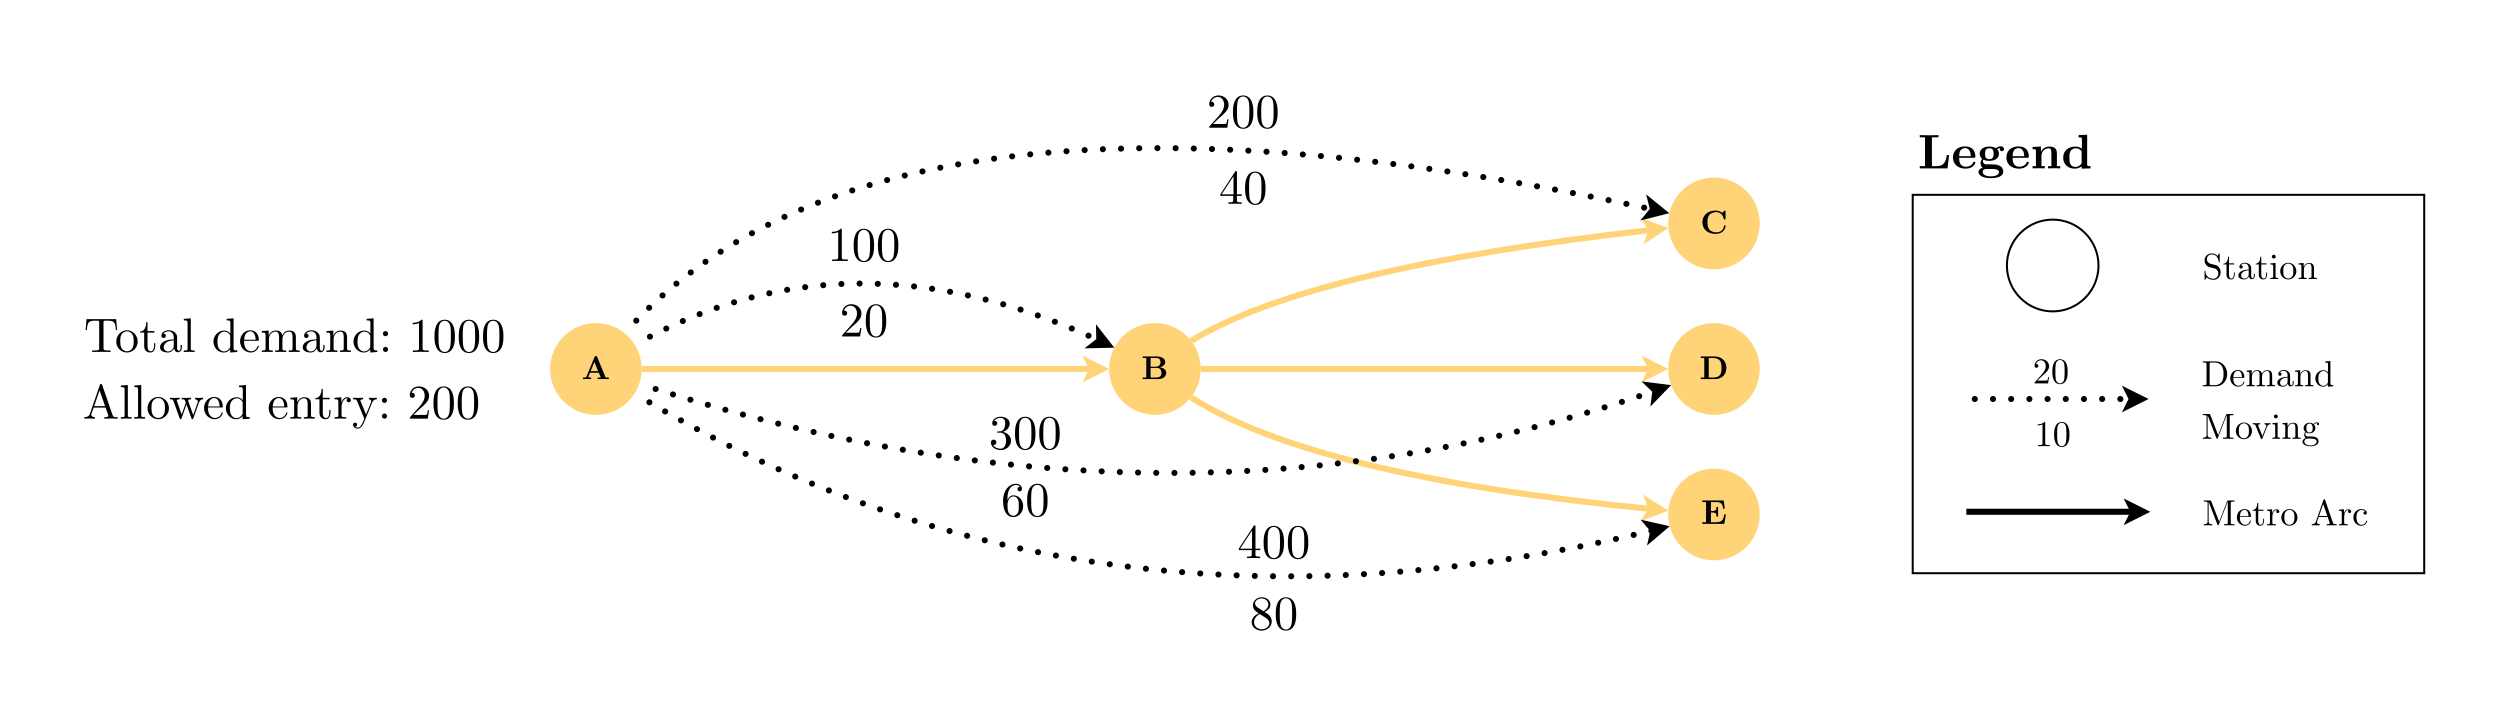 <?xml version="1.0" encoding="UTF-8"?>
<svg xmlns="http://www.w3.org/2000/svg" xmlns:xlink="http://www.w3.org/1999/xlink" width="1236.947" height="358.489" viewBox="0 0 1236.947 358.489">
<defs>
<g>
<g id="glyph-0-0">
<path d="M 0.641 0 L 8.203 0 C 10.906 0 12.281 -1.438 12.281 -3.031 C 12.281 -4.594 10.875 -5.688 8.938 -5.844 C 10.703 -6.156 11.766 -7.125 11.766 -8.391 C 11.766 -9.891 10.344 -11.188 7.719 -11.188 L 0.641 -11.188 L 0.641 -10.422 L 2.391 -10.422 L 2.391 -0.766 L 0.641 -0.766 Z M 4.531 -0.766 L 4.531 -5.531 L 7.703 -5.531 C 8.031 -5.531 8.797 -5.531 9.344 -4.828 C 9.891 -4.141 9.891 -3.234 9.891 -3.047 C 9.891 -2.859 9.891 -0.766 7.531 -0.766 Z M 4.531 -6.125 L 4.531 -10.422 L 7.5 -10.422 C 9.156 -10.422 9.438 -9.141 9.438 -8.391 C 9.438 -7.125 8.656 -6.125 7.078 -6.125 Z M 4.531 -6.125 "/>
</g>
<g id="glyph-0-1">
<path d="M 0.672 0 C 1.281 -0.016 2.078 -0.047 2.578 -0.047 C 3.219 -0.047 4.125 -0.047 4.734 0 L 4.734 -0.766 C 4.703 -0.766 3.281 -0.766 3.281 -0.984 C 3.281 -1 3.328 -1.156 3.344 -1.172 L 4.156 -3.141 L 8.531 -3.141 L 9.516 -0.766 L 7.953 -0.766 L 7.953 0 C 8.578 -0.047 10.125 -0.047 10.828 -0.047 C 11.484 -0.047 12.922 -0.047 13.484 0 L 13.484 -0.766 L 11.906 -0.766 L 7.734 -10.969 C 7.547 -11.391 7.359 -11.391 7.078 -11.391 C 6.625 -11.391 6.562 -11.25 6.438 -10.969 L 2.391 -1.141 C 2.297 -0.891 2.25 -0.766 1.016 -0.766 L 0.672 -0.766 Z M 4.484 -3.922 L 6.344 -8.453 L 8.203 -3.922 Z M 4.484 -3.922 "/>
</g>
<g id="glyph-0-2">
<path d="M 1.047 -5.594 C 1.047 -2.25 3.547 0.172 7.609 0.172 C 10.656 0.172 12.5 -1.828 12.5 -3.703 C 12.5 -4.031 12.375 -4.047 12.109 -4.047 C 11.891 -4.047 11.75 -4.047 11.734 -3.766 C 11.609 -1.578 9.641 -0.594 8 -0.594 C 6.719 -0.594 5.344 -0.984 4.5 -1.969 C 3.734 -2.906 3.547 -4.125 3.547 -5.594 C 3.547 -6.516 3.594 -8.266 4.609 -9.344 C 5.672 -10.422 7.094 -10.609 7.938 -10.609 C 9.703 -10.609 11.25 -9.359 11.609 -7.297 C 11.656 -6.984 11.688 -6.953 12.062 -6.953 C 12.484 -6.953 12.5 -6.984 12.5 -7.406 L 12.5 -10.906 C 12.5 -11.219 12.5 -11.375 12.203 -11.375 C 12.062 -11.375 12.016 -11.344 11.891 -11.219 L 10.812 -10.266 C 9.797 -11.078 8.703 -11.375 7.609 -11.375 C 3.547 -11.375 1.047 -8.938 1.047 -5.594 Z M 1.047 -5.594 "/>
</g>
<g id="glyph-0-3">
<path d="M 0.641 0 L 7.672 0 C 10.875 0 13.328 -2 13.328 -5.5 C 13.328 -9.094 10.875 -11.188 7.656 -11.188 L 0.641 -11.188 L 0.641 -10.422 L 2.391 -10.422 L 2.391 -0.766 L 0.641 -0.766 Z M 4.609 -0.766 L 4.609 -10.422 L 7 -10.422 C 8.078 -10.422 9.422 -10.109 10.234 -8.969 C 10.797 -8.141 10.922 -7.031 10.922 -5.516 C 10.922 -3.734 10.734 -2.875 10.219 -2.141 C 9.422 -1.031 8 -0.766 7 -0.766 Z M 4.609 -0.766 "/>
</g>
<g id="glyph-1-0">
<path d="M 0.672 0 L 11.547 0 L 12.328 -4.672 L 11.531 -4.672 C 11.156 -2.312 10.672 -0.797 7.516 -0.797 L 4.922 -0.797 L 4.922 -5.609 L 5.859 -5.609 C 7.5 -5.609 7.672 -4.875 7.672 -3.609 L 8.469 -3.609 L 8.469 -8.406 L 7.672 -8.406 C 7.672 -7.141 7.516 -6.406 5.859 -6.406 L 4.922 -6.406 L 4.922 -10.797 L 7.516 -10.797 C 10.266 -10.797 10.703 -9.547 10.984 -7.484 L 11.781 -7.484 L 11.25 -11.594 L 0.672 -11.594 L 0.672 -10.797 L 2.5 -10.797 L 2.5 -0.797 L 0.672 -0.797 Z M 0.672 0 "/>
</g>
<g id="glyph-2-0">
<path d="M 2.141 -13.703 C 2.609 -13.703 4.031 -13.703 5.281 -14.328 L 5.281 -1.891 C 5.281 -1.031 5.203 -0.75 3.047 -0.75 L 2.281 -0.75 L 2.281 0 C 3.125 -0.078 5.203 -0.078 6.172 -0.078 C 7.125 -0.078 9.219 -0.078 10.062 0 L 10.062 -0.75 L 9.281 -0.75 C 7.125 -0.75 7.062 -1.016 7.062 -1.891 L 7.062 -15.359 C 7.062 -15.938 7.062 -15.984 6.5 -15.984 C 5.016 -14.453 2.906 -14.453 2.141 -14.453 Z M 2.141 -13.703 "/>
</g>
<g id="glyph-2-1">
<path d="M 0.938 -7.688 C 0.938 -5.875 1.031 -3.719 2.016 -1.891 C 3.047 0.047 4.797 0.531 5.969 0.531 C 7.266 0.531 9.094 0.031 10.156 -2.25 C 10.922 -3.906 11.047 -5.781 11.047 -7.688 C 11.047 -9.594 10.922 -11.516 10.078 -13.297 C 8.969 -15.594 7.016 -15.984 6 -15.984 C 4.562 -15.984 2.812 -15.359 1.828 -13.125 C 1.062 -11.469 0.938 -9.594 0.938 -7.688 Z M 2.922 -7.969 C 2.922 -9.5 2.922 -11.094 3.125 -12.391 C 3.578 -15.234 5.375 -15.453 5.969 -15.453 C 6.766 -15.453 8.359 -15.031 8.812 -12.641 C 9.047 -11.297 9.047 -9.484 9.047 -7.969 C 9.047 -6.172 9.047 -4.531 8.781 -3 C 8.422 -0.719 7.062 0 5.969 0 C 5.047 0 3.625 -0.594 3.188 -2.906 C 2.922 -4.344 2.922 -6.547 2.922 -7.969 Z M 2.922 -7.969 "/>
</g>
<g id="glyph-2-2">
<path d="M 1.203 0 L 10.109 0 L 10.781 -4.172 L 10.172 -4.172 C 10.062 -3.453 9.891 -2.406 9.641 -2.047 C 9.484 -1.844 7.891 -1.844 7.375 -1.844 L 3.047 -1.844 L 5.594 -4.312 C 9.344 -7.625 10.781 -8.922 10.781 -11.328 C 10.781 -14.062 8.609 -15.984 5.688 -15.984 C 2.969 -15.984 1.203 -13.781 1.203 -11.641 C 1.203 -10.297 2.406 -10.297 2.469 -10.297 C 2.875 -10.297 3.719 -10.578 3.719 -11.562 C 3.719 -12.188 3.281 -12.812 2.453 -12.812 C 2.25 -12.812 2.203 -12.812 2.141 -12.797 C 2.688 -14.359 3.984 -15.234 5.375 -15.234 C 7.562 -15.234 8.594 -13.297 8.594 -11.328 C 8.594 -9.406 7.391 -7.516 6.078 -6.031 L 1.469 -0.891 C 1.203 -0.625 1.203 -0.578 1.203 0 Z M 1.203 0 "/>
</g>
<g id="glyph-2-3">
<path d="M 1.016 -3.234 C 1.016 -1.062 3.234 0.531 5.859 0.531 C 8.781 0.531 10.969 -1.656 10.969 -4.109 C 10.969 -6.078 9.453 -7.938 6.953 -8.453 C 8.922 -9.094 10.312 -10.781 10.312 -12.672 C 10.312 -14.641 8.203 -15.984 5.906 -15.984 C 3.484 -15.984 1.656 -14.547 1.656 -12.719 C 1.656 -11.922 2.188 -11.469 2.875 -11.469 C 3.625 -11.469 4.109 -12 4.109 -12.703 C 4.109 -13.891 2.969 -13.891 2.609 -13.891 C 3.359 -15.078 4.938 -15.391 5.812 -15.391 C 6.797 -15.391 8.109 -14.859 8.109 -12.703 C 8.109 -12.406 8.062 -11.016 7.438 -9.953 C 6.719 -8.812 5.906 -8.734 5.297 -8.719 C 5.109 -8.688 4.531 -8.641 4.375 -8.641 C 4.172 -8.609 4.016 -8.594 4.016 -8.359 C 4.016 -8.094 4.172 -8.094 4.578 -8.094 L 5.641 -8.094 C 7.609 -8.094 8.5 -6.453 8.5 -4.109 C 8.5 -0.844 6.844 -0.141 5.781 -0.141 C 4.75 -0.141 2.953 -0.547 2.109 -1.969 C 2.953 -1.844 3.703 -2.375 3.703 -3.281 C 3.703 -4.156 3.047 -4.625 2.359 -4.625 C 1.781 -4.625 1.016 -4.297 1.016 -3.234 Z M 1.016 -3.234 "/>
</g>
<g id="glyph-2-4">
<path d="M 0.672 -3.953 L 7.062 -3.953 L 7.062 -1.875 C 7.062 -1.016 7.016 -0.75 5.234 -0.75 L 4.734 -0.75 L 4.734 0 C 5.719 -0.078 6.953 -0.078 7.969 -0.078 C 8.969 -0.078 10.25 -0.078 11.234 0 L 11.234 -0.75 L 10.734 -0.75 C 8.953 -0.75 8.906 -1.016 8.906 -1.875 L 8.906 -3.953 L 11.297 -3.953 L 11.297 -4.703 L 8.906 -4.703 L 8.906 -15.625 C 8.906 -16.109 8.906 -16.25 8.516 -16.25 C 8.297 -16.25 8.234 -16.25 8.047 -15.953 L 0.672 -4.703 Z M 1.344 -4.703 L 7.203 -13.656 L 7.203 -4.703 Z M 1.344 -4.703 "/>
</g>
<g id="glyph-2-5">
<path d="M 0.859 -10.844 L 1.469 -10.844 C 1.797 -14.719 2.156 -15.5 5.781 -15.5 C 6.219 -15.5 6.844 -15.5 7.078 -15.453 C 7.578 -15.359 7.578 -15.094 7.578 -14.547 L 7.578 -1.891 C 7.578 -1.078 7.578 -0.75 5.062 -0.75 L 4.109 -0.75 L 4.109 0 C 5.094 -0.078 7.531 -0.078 8.641 -0.078 C 9.75 -0.078 12.219 -0.078 13.203 0 L 13.203 -0.75 L 12.234 -0.75 C 9.719 -0.75 9.719 -1.078 9.719 -1.891 L 9.719 -14.547 C 9.719 -15.031 9.719 -15.359 10.156 -15.453 C 10.422 -15.5 11.062 -15.5 11.516 -15.5 C 15.141 -15.5 15.5 -14.719 15.844 -10.844 L 16.438 -10.844 L 15.984 -16.25 L 1.312 -16.25 Z M 0.859 -10.844 "/>
</g>
<g id="glyph-2-6">
<path d="M 0.672 -5.141 C 0.672 -2.047 3.172 0.266 5.969 0.266 C 8.875 0.266 11.297 -2.094 11.297 -5.141 C 11.297 -8.203 8.906 -10.75 6 -10.75 C 3 -10.75 0.672 -8.141 0.672 -5.141 Z M 2.656 -5.328 C 2.656 -6.266 2.656 -7.562 3.234 -8.609 C 3.891 -9.719 5.016 -10.219 5.969 -10.219 C 7.031 -10.219 8.062 -9.703 8.688 -8.656 C 9.312 -7.625 9.312 -6.234 9.312 -5.328 C 9.312 -4.469 9.312 -3.172 8.781 -2.109 C 8.25 -1.031 7.203 -0.344 6 -0.344 C 4.969 -0.344 3.906 -0.844 3.266 -1.938 C 2.656 -3 2.656 -4.469 2.656 -5.328 Z M 2.656 -5.328 "/>
</g>
<g id="glyph-2-7">
<path d="M 0.453 -9.594 L 2.5 -9.594 L 2.5 -2.969 C 2.5 -0.031 4.734 0.266 5.594 0.266 C 7.297 0.266 7.969 -1.438 7.969 -2.969 L 7.969 -4.344 L 7.375 -4.344 L 7.375 -3.031 C 7.375 -1.25 6.641 -0.344 5.766 -0.344 C 4.156 -0.344 4.156 -2.516 4.156 -2.922 L 4.156 -9.594 L 7.578 -9.594 L 7.578 -10.344 L 4.156 -10.344 L 4.156 -14.766 L 3.547 -14.766 C 3.531 -12.797 2.812 -10.219 0.453 -10.125 Z M 0.453 -9.594 "/>
</g>
<g id="glyph-2-8">
<path d="M 1.016 -2.281 C 1.016 -0.344 3.344 0.266 4.844 0.266 C 6.438 0.266 7.531 -0.703 7.984 -1.828 C 8.094 -0.859 8.734 0.141 9.859 0.141 C 10.375 0.141 11.828 -0.188 11.828 -2.141 L 11.828 -3.484 L 11.234 -3.484 L 11.234 -2.141 C 11.234 -0.75 10.625 -0.594 10.375 -0.594 C 9.578 -0.594 9.484 -1.688 9.484 -1.797 L 9.484 -6.594 C 9.484 -7.609 9.484 -8.547 8.609 -9.438 C 7.688 -10.375 6.484 -10.75 5.328 -10.75 C 3.359 -10.75 1.703 -9.625 1.703 -8.047 C 1.703 -7.312 2.188 -6.906 2.812 -6.906 C 3.484 -6.906 3.906 -7.391 3.906 -8.016 C 3.906 -8.297 3.797 -9.094 2.688 -9.125 C 3.344 -9.953 4.516 -10.219 5.281 -10.219 C 6.453 -10.219 7.828 -9.281 7.828 -7.156 L 7.828 -6.266 C 6.594 -6.188 4.922 -6.125 3.406 -5.406 C 1.609 -4.578 1.016 -3.344 1.016 -2.281 Z M 2.859 -2.297 C 2.859 -3.625 3.859 -5.609 7.828 -5.766 L 7.828 -3.359 C 7.828 -1.078 6.094 -0.266 5.016 -0.266 C 3.844 -0.266 2.859 -1.109 2.859 -2.297 Z M 2.859 -2.297 "/>
</g>
<g id="glyph-2-9">
<path d="M 0.797 0 C 1.578 -0.031 2.859 -0.078 3.453 -0.078 C 4.062 -0.078 5.234 -0.031 6.125 0 L 6.125 -0.75 C 4.516 -0.75 4.25 -0.75 4.25 -1.828 L 4.25 -16.656 L 0.797 -16.391 L 0.797 -15.641 C 2.469 -15.641 2.656 -15.484 2.656 -14.297 L 2.656 -1.828 C 2.656 -0.75 2.406 -0.75 0.797 -0.75 Z M 0.797 0 "/>
</g>
<g id="glyph-2-10">
</g>
<g id="glyph-2-11">
<path d="M 0.812 -5.156 C 0.812 -2.109 3.172 0.266 5.906 0.266 C 7.438 0.266 8.516 -0.547 9.125 -1.312 L 9.125 0.266 L 12.641 0 L 12.641 -0.75 C 10.969 -0.75 10.781 -0.906 10.781 -2.094 L 10.781 -16.656 L 7.312 -16.391 L 7.312 -15.641 C 9 -15.641 9.188 -15.484 9.188 -14.297 L 9.188 -9.125 C 8.5 -9.984 7.469 -10.609 6.172 -10.609 C 3.344 -10.609 0.812 -8.25 0.812 -5.156 Z M 2.812 -5.141 C 2.812 -6.031 2.859 -7.469 3.547 -8.547 C 4.062 -9.281 4.969 -10.078 6.266 -10.078 C 7.109 -10.078 8.109 -9.719 8.859 -8.641 C 9.125 -8.234 9.125 -8.188 9.125 -7.75 L 9.125 -2.828 C 9.125 -2.406 9.125 -2.359 8.859 -1.938 C 8.141 -0.797 7.062 -0.266 6.031 -0.266 C 4.938 -0.266 4.078 -0.891 3.5 -1.797 C 2.875 -2.781 2.812 -4.156 2.812 -5.141 Z M 2.812 -5.141 "/>
</g>
<g id="glyph-2-12">
<path d="M 0.672 -5.281 C 0.672 -2.062 3.188 0.266 5.953 0.266 C 8.875 0.266 9.953 -2.406 9.953 -2.859 C 9.953 -3.094 9.766 -3.141 9.641 -3.141 C 9.438 -3.141 9.391 -3 9.344 -2.812 C 8.5 -0.344 6.344 -0.344 6.094 -0.344 C 4.891 -0.344 3.938 -1.062 3.391 -1.938 C 2.656 -3.094 2.656 -4.688 2.656 -5.547 L 9.359 -5.547 C 9.891 -5.547 9.953 -5.547 9.953 -6.047 C 9.953 -8.422 8.656 -10.75 5.656 -10.75 C 2.875 -10.75 0.672 -8.281 0.672 -5.281 Z M 2.688 -6.047 C 2.828 -9.625 4.844 -10.219 5.656 -10.219 C 8.141 -10.219 8.375 -6.984 8.375 -6.047 Z M 2.688 -6.047 "/>
</g>
<g id="glyph-2-13">
<path d="M 0.766 0 C 1.609 -0.031 2.828 -0.078 3.484 -0.078 C 4.109 -0.078 5.359 -0.031 6.172 0 L 6.172 -0.75 C 4.562 -0.75 4.297 -0.75 4.297 -1.828 L 4.297 -6.234 C 4.297 -8.734 6 -10.078 7.531 -10.078 C 9.047 -10.078 9.312 -8.781 9.312 -7.422 L 9.312 -1.828 C 9.312 -0.75 9.047 -0.75 7.438 -0.75 L 7.438 0 C 8.281 -0.031 9.5 -0.078 10.156 -0.078 C 10.781 -0.078 12.031 -0.031 12.844 0 L 12.844 -0.75 C 11.234 -0.75 10.969 -0.75 10.969 -1.828 L 10.969 -6.234 C 10.969 -8.734 12.672 -10.078 14.203 -10.078 C 15.719 -10.078 15.984 -8.781 15.984 -7.422 L 15.984 -1.828 C 15.984 -0.75 15.719 -0.75 14.109 -0.75 L 14.109 0 C 14.953 -0.031 16.172 -0.078 16.828 -0.078 C 17.453 -0.078 18.703 -0.031 19.516 0 L 19.516 -0.75 C 18.266 -0.75 17.656 -0.75 17.641 -1.469 L 17.641 -6.047 C 17.641 -8.109 17.641 -8.859 16.891 -9.719 C 16.562 -10.125 15.766 -10.609 14.375 -10.609 C 12.359 -10.609 11.297 -9.172 10.891 -8.25 C 10.562 -10.344 8.781 -10.609 7.703 -10.609 C 5.953 -10.609 4.828 -9.578 4.156 -8.094 L 4.156 -10.609 L 0.766 -10.344 L 0.766 -9.594 C 2.453 -9.594 2.641 -9.438 2.641 -8.25 L 2.641 -1.828 C 2.641 -0.75 2.375 -0.75 0.766 -0.75 Z M 0.766 0 "/>
</g>
<g id="glyph-2-14">
<path d="M 0.766 0 C 1.609 -0.031 2.828 -0.078 3.484 -0.078 C 4.109 -0.078 5.359 -0.031 6.172 0 L 6.172 -0.75 C 4.562 -0.75 4.297 -0.75 4.297 -1.828 L 4.297 -6.234 C 4.297 -8.734 6 -10.078 7.531 -10.078 C 9.047 -10.078 9.312 -8.781 9.312 -7.422 L 9.312 -1.828 C 9.312 -0.75 9.047 -0.75 7.438 -0.75 L 7.438 0 C 8.281 -0.031 9.5 -0.078 10.156 -0.078 C 10.781 -0.078 12.031 -0.031 12.844 0 L 12.844 -0.75 C 11.594 -0.75 10.984 -0.75 10.969 -1.469 L 10.969 -6.047 C 10.969 -8.109 10.969 -8.859 10.219 -9.719 C 9.891 -10.125 9.094 -10.609 7.703 -10.609 C 5.953 -10.609 4.828 -9.578 4.156 -8.094 L 4.156 -10.609 L 0.766 -10.344 L 0.766 -9.594 C 2.453 -9.594 2.641 -9.438 2.641 -8.25 L 2.641 -1.828 C 2.641 -0.75 2.375 -0.75 0.766 -0.75 Z M 0.766 0 "/>
</g>
<g id="glyph-2-15">
<path d="M 2.062 -9.078 C 2.062 -8.375 2.641 -7.797 3.344 -7.797 C 4.031 -7.797 4.609 -8.375 4.609 -9.078 C 4.609 -9.766 4.031 -10.344 3.344 -10.344 C 2.641 -10.344 2.062 -9.766 2.062 -9.078 Z M 2.062 -1.266 C 2.062 -0.578 2.641 0 3.344 0 C 4.031 0 4.609 -0.578 4.609 -1.266 C 4.609 -1.969 4.031 -2.547 3.344 -2.547 C 2.641 -2.547 2.062 -1.969 2.062 -1.266 Z M 2.062 -1.266 "/>
</g>
<g id="glyph-2-16">
<path d="M 0.766 0 C 1.312 -0.031 2.359 -0.078 3.219 -0.078 C 3.953 -0.078 5.203 -0.031 5.969 0 L 5.969 -0.75 C 4.781 -0.75 4.172 -1.344 4.172 -1.969 C 4.172 -2.047 4.203 -2.281 4.219 -2.328 L 5.328 -5.469 L 11.25 -5.469 L 12.531 -1.797 C 12.547 -1.703 12.594 -1.562 12.594 -1.469 C 12.594 -0.75 11.25 -0.75 10.609 -0.75 L 10.609 0 C 11.469 -0.078 13.156 -0.078 14.062 -0.078 C 15.094 -0.078 16.203 -0.047 17.203 0 L 17.203 -0.75 L 16.781 -0.75 C 15.344 -0.75 15 -0.906 14.734 -1.703 L 9.547 -16.703 C 9.438 -17.016 9.391 -17.188 9 -17.188 C 8.609 -17.188 8.547 -17.047 8.422 -16.703 L 3.453 -2.359 C 3.031 -1.125 2.062 -0.766 0.766 -0.75 Z M 5.594 -6.219 L 8.281 -14.016 L 10.984 -6.219 Z M 5.594 -6.219 "/>
</g>
<g id="glyph-2-17">
<path d="M 0.438 -9.594 C 1.625 -9.594 1.922 -9.531 2.203 -8.766 L 5.234 -0.266 C 5.359 0.078 5.422 0.266 5.734 0.266 C 6.047 0.266 6.094 0.125 6.219 -0.219 L 8.641 -7.016 L 11.094 -0.188 C 11.188 0.078 11.25 0.266 11.562 0.266 C 11.875 0.266 11.953 0.047 12.047 -0.188 L 14.859 -8.062 C 15.281 -9.266 16.031 -9.578 16.875 -9.594 L 16.875 -10.344 C 16.344 -10.297 15.641 -10.266 15.125 -10.266 C 14.422 -10.266 13.344 -10.312 12.891 -10.344 L 12.891 -9.594 C 13.75 -9.578 14.281 -9.141 14.281 -8.453 C 14.281 -8.297 14.281 -8.25 14.156 -7.938 L 11.969 -1.797 L 9.594 -8.5 C 9.5 -8.781 9.484 -8.828 9.484 -8.953 C 9.484 -9.594 10.422 -9.594 10.891 -9.594 L 10.891 -10.344 C 10.203 -10.312 8.969 -10.266 8.406 -10.266 C 7.688 -10.266 6.984 -10.297 6.266 -10.344 L 6.266 -9.594 C 7.156 -9.594 7.531 -9.547 7.781 -9.234 C 7.891 -9.094 8.156 -8.375 8.328 -7.922 L 6.266 -2.109 L 3.984 -8.516 C 3.859 -8.812 3.859 -8.859 3.859 -8.953 C 3.859 -9.594 4.797 -9.594 5.281 -9.594 L 5.281 -10.344 C 4.562 -10.312 3.219 -10.266 2.656 -10.266 C 2.562 -10.266 1.297 -10.297 0.438 -10.344 Z M 0.438 -9.594 "/>
</g>
<g id="glyph-2-18">
<path d="M 0.672 0 C 1.609 -0.031 2.734 -0.078 3.406 -0.078 C 4.375 -0.078 5.5 -0.078 6.453 0 L 6.453 -0.75 L 5.953 -0.75 C 4.172 -0.75 4.125 -1.016 4.125 -1.875 L 4.125 -5.562 C 4.125 -7.938 5.141 -10.078 6.953 -10.078 C 7.125 -10.078 7.172 -10.078 7.219 -10.062 C 7.156 -10.031 6.672 -9.75 6.672 -9.125 C 6.672 -8.453 7.172 -8.094 7.703 -8.094 C 8.141 -8.094 8.734 -8.375 8.734 -9.141 C 8.734 -9.906 7.984 -10.609 6.953 -10.609 C 5.203 -10.609 4.344 -9 4.016 -7.969 L 4.016 -10.609 L 0.672 -10.344 L 0.672 -9.594 C 2.359 -9.594 2.547 -9.438 2.547 -8.25 L 2.547 -1.828 C 2.547 -0.75 2.281 -0.75 0.672 -0.75 Z M 0.672 0 "/>
</g>
<g id="glyph-2-19">
<path d="M 0.453 2.969 C 0.453 4.062 1.469 4.922 2.656 4.922 C 4.172 4.922 5.156 3.547 5.734 2.188 L 9.953 -8.062 C 10.578 -9.578 11.812 -9.594 12.188 -9.594 L 12.188 -10.344 C 11.641 -10.297 10.938 -10.266 10.391 -10.266 C 9.953 -10.266 8.828 -10.312 8.297 -10.344 L 8.297 -9.594 C 9.047 -9.578 9.438 -9.172 9.438 -8.562 C 9.438 -8.328 9.406 -8.281 9.281 -7.984 L 6.859 -2.094 L 4.203 -8.547 C 4.109 -8.781 4.062 -8.875 4.062 -8.969 C 4.062 -9.594 4.938 -9.594 5.406 -9.594 L 5.406 -10.344 C 4.781 -10.312 3.188 -10.266 2.781 -10.266 C 2.141 -10.266 1.172 -10.297 0.453 -10.344 L 0.453 -9.594 C 1.609 -9.594 2.062 -9.594 2.406 -8.766 L 6 0 C 5.875 0.312 5.547 1.109 5.406 1.422 C 4.875 2.734 4.203 4.391 2.656 4.391 C 2.547 4.391 1.984 4.391 1.531 3.953 C 2.281 3.859 2.469 3.344 2.469 2.953 C 2.469 2.328 2.016 1.938 1.469 1.938 C 0.984 1.938 0.453 2.25 0.453 2.969 Z M 0.453 2.969 "/>
</g>
<g id="glyph-2-20">
<path d="M 1.016 -7.578 C 1.016 -1.172 3.797 0.531 6.031 0.531 C 8.688 0.531 10.969 -1.734 10.969 -4.891 C 10.969 -7.938 8.828 -10.25 6.172 -10.25 C 4.531 -10.25 3.641 -9.031 3.172 -7.875 L 3.172 -8.453 C 3.172 -14.516 6.141 -15.391 7.375 -15.391 C 7.938 -15.391 8.953 -15.234 9.484 -14.422 C 9.125 -14.422 8.156 -14.422 8.156 -13.344 C 8.156 -12.594 8.734 -12.234 9.266 -12.234 C 9.641 -12.234 10.375 -12.453 10.375 -13.391 C 10.375 -14.828 9.312 -15.984 7.312 -15.984 C 4.25 -15.984 1.016 -12.891 1.016 -7.578 Z M 3.219 -5.422 C 3.219 -7.297 3.984 -9.703 6.141 -9.703 C 6.531 -9.703 7.625 -9.703 8.375 -8.203 C 8.812 -7.312 8.812 -6.094 8.812 -4.922 C 8.812 -3.766 8.812 -2.562 8.406 -1.703 C 7.688 -0.266 6.578 -0.141 6.031 -0.141 C 4.516 -0.141 3.797 -1.578 3.641 -1.938 C 3.219 -3.078 3.219 -4.984 3.219 -5.422 Z M 3.219 -5.422 "/>
</g>
<g id="glyph-2-21">
<path d="M 1.016 -3.625 C 1.016 -1.078 3.453 0.531 5.969 0.531 C 8.688 0.531 10.969 -1.469 10.969 -4.031 C 10.969 -4.891 10.703 -5.969 9.797 -6.984 C 9.344 -7.484 8.953 -7.734 7.422 -8.688 C 9.141 -9.578 10.312 -10.828 10.312 -12.406 C 10.312 -14.609 8.188 -15.984 6 -15.984 C 3.594 -15.984 1.656 -14.203 1.656 -11.969 C 1.656 -11.547 1.703 -10.469 2.719 -9.344 C 2.969 -9.047 3.859 -8.453 4.469 -8.047 C 3.078 -7.344 1.016 -6 1.016 -3.625 Z M 2.203 -3.625 C 2.203 -5.016 2.969 -6.547 5.016 -7.688 L 7.969 -5.812 C 8.641 -5.359 9.766 -4.625 9.766 -3.172 C 9.766 -1.391 7.969 -0.141 6 -0.141 C 3.938 -0.141 2.203 -1.625 2.203 -3.625 Z M 2.719 -12.906 C 2.719 -14.375 4.266 -15.391 5.969 -15.391 C 7.734 -15.391 9.266 -14.141 9.266 -12.406 C 9.266 -11.047 8.328 -9.891 6.891 -9.047 L 3.906 -10.969 C 2.812 -11.688 2.719 -12.5 2.719 -12.906 Z M 2.719 -12.906 "/>
</g>
<g id="glyph-3-0">
<path d="M 0.938 0 L 14.688 0 L 15.438 -6.578 L 14.297 -6.578 C 14.109 -4.922 13.703 -1.125 9.406 -1.125 L 6.938 -1.125 L 6.938 -15.344 L 10.172 -15.344 L 10.172 -16.469 C 9.125 -16.391 6.5 -16.391 5.328 -16.391 C 4.266 -16.391 1.844 -16.391 0.938 -16.469 L 0.938 -15.344 L 3.531 -15.344 L 3.531 -1.125 L 0.938 -1.125 Z M 0.938 0 "/>
</g>
<g id="glyph-3-1">
<path d="M 0.766 -5.406 C 0.766 -2.188 3.172 0.141 7.031 0.141 C 10.828 0.141 11.859 -2.406 11.859 -2.812 C 11.859 -3.234 11.406 -3.234 11.281 -3.234 C 10.875 -3.234 10.828 -3.125 10.688 -2.734 C 10.172 -1.578 8.812 -0.812 7.25 -0.812 C 3.859 -0.812 3.844 -4.016 3.844 -5.234 L 11.094 -5.234 C 11.609 -5.234 11.859 -5.234 11.859 -5.875 C 11.859 -6.625 11.719 -8.375 10.516 -9.578 C 9.625 -10.438 8.359 -10.875 6.703 -10.875 C 2.859 -10.875 0.766 -8.406 0.766 -5.406 Z M 3.844 -6.031 C 3.891 -6.953 3.906 -7.969 4.422 -8.766 C 5.047 -9.719 6 -10.016 6.703 -10.016 C 9.5 -10.016 9.547 -6.859 9.578 -6.031 Z M 3.844 -6.031 "/>
</g>
<g id="glyph-3-2">
<path d="M 0.766 1.797 C 0.766 3.031 2.094 4.828 6.891 4.828 C 11.141 4.828 13.016 3.406 13.016 1.734 C 13.016 1.016 12.812 -0.5 11.203 -1.312 C 9.859 -1.984 8.422 -1.984 6.125 -1.984 C 5.5 -1.984 4.391 -1.984 4.266 -2.016 C 3.219 -2.188 2.953 -3.094 2.953 -3.531 C 2.953 -3.766 3.047 -4.125 3.188 -4.312 C 4.297 -3.75 5.516 -3.703 6.125 -3.703 C 9.578 -3.703 10.891 -5.562 10.891 -7.25 C 10.891 -8.375 10.297 -9.172 9.938 -9.547 C 10.656 -9.938 11.156 -9.984 11.422 -10.016 C 11.375 -9.891 11.328 -9.672 11.328 -9.531 C 11.328 -8.922 11.734 -8.5 12.359 -8.5 C 12.984 -8.5 13.391 -8.953 13.391 -9.531 C 13.391 -10.078 12.984 -10.922 11.875 -10.922 C 11.516 -10.922 10.391 -10.844 9.344 -10.016 C 8.906 -10.297 7.891 -10.797 6.125 -10.797 C 2.656 -10.797 1.344 -8.922 1.344 -7.25 C 1.344 -6.266 1.828 -5.281 2.594 -4.734 C 1.922 -3.891 1.781 -3.094 1.781 -2.594 C 1.781 -2.234 1.875 -1.062 2.828 -0.281 C 2.516 -0.219 0.766 0.281 0.766 1.797 Z M 2.828 1.75 C 2.828 0.312 4.344 0.312 4.688 0.312 L 7.484 0.312 C 8.234 0.312 10.938 0.312 10.938 1.797 C 10.938 2.656 10.016 3.953 6.891 3.953 C 4.016 3.953 2.828 2.859 2.828 1.75 Z M 4.016 -7.25 C 4.016 -8.328 4.016 -9.938 6.125 -9.938 C 8.234 -9.938 8.234 -8.328 8.234 -7.25 C 8.234 -6.172 8.234 -4.562 6.125 -4.562 C 4.016 -4.562 4.016 -6.172 4.016 -7.25 Z M 4.016 -7.25 "/>
</g>
<g id="glyph-3-3">
<path d="M 1.078 0 C 1.75 -0.031 3.188 -0.078 4.109 -0.078 C 5.047 -0.078 6.453 -0.031 7.125 0 L 7.125 -1.125 L 5.469 -1.125 L 5.469 -6.141 C 5.469 -8.766 7.531 -9.938 9.047 -9.938 C 9.859 -9.938 10.375 -9.438 10.375 -7.609 L 10.375 -1.125 L 8.719 -1.125 L 8.719 0 C 9.391 -0.031 10.828 -0.078 11.734 -0.078 C 12.672 -0.078 14.094 -0.031 14.766 0 L 14.766 -1.125 L 13.109 -1.125 L 13.109 -7.344 C 13.109 -9.859 11.812 -10.797 9.406 -10.797 C 7.109 -10.797 5.828 -9.438 5.203 -8.203 L 5.203 -10.797 L 1.078 -10.609 L 1.078 -9.484 C 2.562 -9.484 2.734 -9.484 2.734 -8.547 L 2.734 -1.125 L 1.078 -1.125 Z M 1.078 0 "/>
</g>
<g id="glyph-3-4">
<path d="M 0.906 -5.297 C 0.906 -2.141 3.125 0.141 6.672 0.141 C 8.141 0.141 9.281 -0.438 10.031 -1.031 L 10.031 0.141 L 14.422 0 L 14.422 -1.125 C 12.938 -1.125 12.766 -1.125 12.766 -2.062 L 12.766 -16.656 L 8.516 -16.469 L 8.516 -15.344 C 10.016 -15.344 10.172 -15.344 10.172 -14.406 L 10.172 -9.719 C 8.969 -10.656 7.734 -10.797 6.938 -10.797 C 3.438 -10.797 0.906 -8.688 0.906 -5.297 Z M 3.984 -5.297 C 3.984 -6.453 3.984 -7.75 4.609 -8.688 C 5.297 -9.703 6.438 -9.938 7.172 -9.938 C 8.547 -9.938 9.5 -9.172 10.031 -8.469 L 10.031 -2.469 C 9.719 -2.047 8.734 -0.719 6.906 -0.719 C 3.984 -0.719 3.984 -3.625 3.984 -5.297 Z M 3.984 -5.297 "/>
</g>
<g id="glyph-4-0">
<path d="M 1.016 -0.031 C 1.016 0.266 1.016 0.391 1.203 0.391 C 1.328 0.391 1.344 0.359 1.469 0.156 C 1.469 0.141 1.531 0.094 2.125 -0.859 C 2.688 -0.25 3.828 0.391 5.438 0.391 C 7.547 0.391 8.984 -1.375 8.984 -3.344 C 8.984 -5.141 7.797 -6.625 6.281 -6.984 L 3.984 -7.547 C 2.859 -7.812 2.156 -8.781 2.156 -9.828 C 2.156 -11.094 3.125 -12.188 4.531 -12.188 C 7.547 -12.188 7.938 -9.234 8.047 -8.422 C 8.062 -8.312 8.062 -8.203 8.266 -8.203 C 8.5 -8.203 8.5 -8.297 8.5 -8.641 L 8.5 -12.266 C 8.5 -12.562 8.5 -12.688 8.297 -12.688 C 8.172 -12.688 8.156 -12.672 8.031 -12.453 L 7.391 -11.438 C 6.859 -11.953 6.125 -12.688 4.516 -12.688 C 2.516 -12.688 1.016 -11.109 1.016 -9.203 C 1.016 -7.703 1.969 -6.391 3.359 -5.906 C 3.562 -5.828 4.484 -5.609 5.734 -5.312 C 6.234 -5.188 6.766 -5.062 7.266 -4.391 C 7.656 -3.922 7.828 -3.328 7.828 -2.734 C 7.828 -1.453 6.938 -0.156 5.422 -0.156 C 4.891 -0.156 3.531 -0.25 2.578 -1.141 C 1.531 -2.109 1.469 -3.266 1.453 -3.906 C 1.438 -4.094 1.297 -4.094 1.234 -4.094 C 1.016 -4.094 1.016 -3.953 1.016 -3.641 Z M 1.016 -0.031 "/>
</g>
<g id="glyph-4-1">
<path d="M 0.344 -7.203 L 1.875 -7.203 L 1.875 -2.234 C 1.875 -0.016 3.547 0.203 4.188 0.203 C 5.469 0.203 5.969 -1.078 5.969 -2.234 L 5.969 -3.266 L 5.531 -3.266 L 5.531 -2.266 C 5.531 -0.938 4.984 -0.25 4.312 -0.25 C 3.109 -0.25 3.109 -1.891 3.109 -2.203 L 3.109 -7.203 L 5.688 -7.203 L 5.688 -7.766 L 3.109 -7.766 L 3.109 -11.062 L 2.656 -11.062 C 2.641 -9.594 2.109 -7.672 0.344 -7.594 Z M 0.344 -7.203 "/>
</g>
<g id="glyph-4-2">
<path d="M 0.75 -1.703 C 0.75 -0.25 2.5 0.203 3.641 0.203 C 4.828 0.203 5.656 -0.516 6 -1.375 C 6.062 -0.641 6.547 0.109 7.391 0.109 C 7.781 0.109 8.875 -0.141 8.875 -1.609 L 8.875 -2.609 L 8.422 -2.609 L 8.422 -1.609 C 8.422 -0.562 7.969 -0.453 7.781 -0.453 C 7.188 -0.453 7.109 -1.266 7.109 -1.344 L 7.109 -4.953 C 7.109 -5.703 7.109 -6.406 6.469 -7.078 C 5.766 -7.781 4.859 -8.062 4 -8.062 C 2.516 -8.062 1.281 -7.219 1.281 -6.031 C 1.281 -5.484 1.641 -5.188 2.109 -5.188 C 2.609 -5.188 2.938 -5.547 2.938 -6.016 C 2.938 -6.234 2.844 -6.828 2.016 -6.844 C 2.5 -7.469 3.391 -7.672 3.953 -7.672 C 4.844 -7.672 5.875 -6.969 5.875 -5.359 L 5.875 -4.703 C 4.953 -4.641 3.688 -4.594 2.562 -4.047 C 1.203 -3.438 0.75 -2.5 0.75 -1.703 Z M 2.141 -1.734 C 2.141 -2.719 2.891 -4.219 5.875 -4.312 L 5.875 -2.516 C 5.875 -0.812 4.578 -0.203 3.766 -0.203 C 2.875 -0.203 2.141 -0.828 2.141 -1.734 Z M 2.141 -1.734 "/>
</g>
<g id="glyph-4-3">
<path d="M 1.344 -11.094 C 1.344 -10.609 1.75 -10.141 2.297 -10.141 C 2.812 -10.141 3.266 -10.516 3.266 -11.094 C 3.266 -11.656 2.812 -12.047 2.297 -12.047 C 1.75 -12.047 1.344 -11.562 1.344 -11.094 Z M 0.594 0 C 1.172 -0.016 2.141 -0.047 2.578 -0.047 C 3.203 -0.047 3.828 -0.016 4.453 0 L 4.453 -0.562 C 3.266 -0.562 3.188 -0.641 3.188 -1.344 L 3.188 -7.953 L 0.672 -7.766 L 0.672 -7.203 C 1.844 -7.203 2 -7.094 2 -6.203 L 2 -1.375 C 2 -0.562 1.797 -0.562 0.594 -0.562 Z M 0.594 0 "/>
</g>
<g id="glyph-4-4">
<path d="M 0.5 -3.859 C 0.5 -1.531 2.375 0.203 4.484 0.203 C 6.656 0.203 8.484 -1.562 8.484 -3.859 C 8.484 -6.156 6.672 -8.062 4.5 -8.062 C 2.25 -8.062 0.5 -6.109 0.5 -3.859 Z M 2 -4 C 2 -4.703 2 -5.672 2.438 -6.469 C 2.922 -7.297 3.766 -7.672 4.484 -7.672 C 5.281 -7.672 6.047 -7.266 6.516 -6.5 C 6.984 -5.719 6.984 -4.688 6.984 -4 C 6.984 -3.344 6.984 -2.375 6.594 -1.578 C 6.188 -0.781 5.406 -0.25 4.5 -0.25 C 3.719 -0.25 2.938 -0.625 2.453 -1.453 C 2 -2.25 2 -3.344 2 -4 Z M 2 -4 "/>
</g>
<g id="glyph-4-5">
<path d="M 0.578 0 C 1.203 -0.016 2.125 -0.047 2.609 -0.047 C 3.078 -0.047 4.016 -0.016 4.625 0 L 4.625 -0.562 C 3.422 -0.562 3.219 -0.562 3.219 -1.375 L 3.219 -4.688 C 3.219 -6.547 4.5 -7.562 5.656 -7.562 C 6.781 -7.562 6.984 -6.594 6.984 -5.562 L 6.984 -1.375 C 6.984 -0.562 6.781 -0.562 5.578 -0.562 L 5.578 0 C 6.203 -0.016 7.125 -0.047 7.609 -0.047 C 8.078 -0.047 9.016 -0.016 9.625 0 L 9.625 -0.562 C 8.688 -0.562 8.25 -0.562 8.219 -1.094 L 8.219 -4.531 C 8.219 -6.078 8.219 -6.641 7.672 -7.297 C 7.422 -7.594 6.828 -7.953 5.781 -7.953 C 4.469 -7.953 3.625 -7.188 3.109 -6.062 L 3.109 -7.953 L 0.578 -7.766 L 0.578 -7.203 C 1.844 -7.203 1.984 -7.078 1.984 -6.188 L 1.984 -1.375 C 1.984 -0.562 1.781 -0.562 0.578 -0.562 Z M 0.578 0 "/>
</g>
<g id="glyph-4-6">
<path d="M 0.625 0 L 7.219 0 C 10.234 0 12.719 -2.656 12.719 -6.047 C 12.719 -9.469 10.297 -12.297 7.219 -12.297 L 0.625 -12.297 L 0.625 -11.734 L 1.062 -11.734 C 2.453 -11.734 2.484 -11.531 2.484 -10.891 L 2.484 -1.406 C 2.484 -0.75 2.453 -0.562 1.062 -0.562 L 0.625 -0.562 Z M 4.031 -1.281 L 4.031 -11.016 C 4.031 -11.609 4.062 -11.734 4.906 -11.734 L 6.719 -11.734 C 7.828 -11.734 9.078 -11.344 9.984 -10.062 C 10.766 -9 10.922 -7.453 10.922 -6.047 C 10.922 -4.047 10.578 -2.969 9.938 -2.094 C 9.578 -1.609 8.547 -0.562 6.734 -0.562 L 4.906 -0.562 C 4.062 -0.562 4.031 -0.688 4.031 -1.281 Z M 4.031 -1.281 "/>
</g>
<g id="glyph-4-7">
<path d="M 0.5 -3.953 C 0.5 -1.547 2.391 0.203 4.469 0.203 C 6.656 0.203 7.469 -1.797 7.469 -2.141 C 7.469 -2.328 7.328 -2.359 7.234 -2.359 C 7.078 -2.359 7.031 -2.25 7 -2.109 C 6.375 -0.25 4.75 -0.25 4.578 -0.25 C 3.672 -0.25 2.953 -0.797 2.531 -1.453 C 2 -2.328 2 -3.516 2 -4.156 L 7.016 -4.156 C 7.422 -4.156 7.469 -4.156 7.469 -4.531 C 7.469 -6.312 6.5 -8.062 4.25 -8.062 C 2.156 -8.062 0.5 -6.203 0.5 -3.953 Z M 2.016 -4.531 C 2.125 -7.219 3.641 -7.672 4.25 -7.672 C 6.109 -7.672 6.281 -5.234 6.281 -4.531 Z M 2.016 -4.531 "/>
</g>
<g id="glyph-4-8">
<path d="M 0.578 0 C 1.203 -0.016 2.125 -0.047 2.609 -0.047 C 3.078 -0.047 4.016 -0.016 4.625 0 L 4.625 -0.562 C 3.422 -0.562 3.219 -0.562 3.219 -1.375 L 3.219 -4.688 C 3.219 -6.547 4.5 -7.562 5.656 -7.562 C 6.781 -7.562 6.984 -6.594 6.984 -5.562 L 6.984 -1.375 C 6.984 -0.562 6.781 -0.562 5.578 -0.562 L 5.578 0 C 6.203 -0.016 7.125 -0.047 7.609 -0.047 C 8.078 -0.047 9.016 -0.016 9.625 0 L 9.625 -0.562 C 8.422 -0.562 8.219 -0.562 8.219 -1.375 L 8.219 -4.688 C 8.219 -6.547 9.5 -7.562 10.656 -7.562 C 11.797 -7.562 11.984 -6.594 11.984 -5.562 L 11.984 -1.375 C 11.984 -0.562 11.797 -0.562 10.578 -0.562 L 10.578 0 C 11.219 -0.016 12.125 -0.047 12.625 -0.047 C 13.078 -0.047 14.016 -0.016 14.641 0 L 14.641 -0.562 C 13.703 -0.562 13.25 -0.562 13.234 -1.094 L 13.234 -4.531 C 13.234 -6.078 13.234 -6.641 12.672 -7.297 C 12.422 -7.594 11.828 -7.953 10.781 -7.953 C 9.266 -7.953 8.484 -6.875 8.172 -6.188 C 7.922 -7.766 6.594 -7.953 5.781 -7.953 C 4.469 -7.953 3.625 -7.188 3.109 -6.062 L 3.109 -7.953 L 0.578 -7.766 L 0.578 -7.203 C 1.844 -7.203 1.984 -7.078 1.984 -6.188 L 1.984 -1.375 C 1.984 -0.562 1.781 -0.562 0.578 -0.562 Z M 0.578 0 "/>
</g>
<g id="glyph-4-9">
<path d="M 0.609 -3.875 C 0.609 -1.578 2.375 0.203 4.422 0.203 C 5.578 0.203 6.391 -0.406 6.844 -0.984 L 6.844 0.203 L 9.484 0 L 9.484 -0.562 C 8.219 -0.562 8.078 -0.688 8.078 -1.562 L 8.078 -12.484 L 5.484 -12.297 L 5.484 -11.734 C 6.75 -11.734 6.891 -11.609 6.891 -10.734 L 6.891 -6.844 C 6.375 -7.484 5.594 -7.953 4.625 -7.953 C 2.5 -7.953 0.609 -6.188 0.609 -3.875 Z M 2.109 -3.859 C 2.109 -4.516 2.141 -5.594 2.656 -6.406 C 3.047 -6.969 3.719 -7.562 4.703 -7.562 C 5.328 -7.562 6.078 -7.297 6.641 -6.484 C 6.844 -6.172 6.844 -6.141 6.844 -5.812 L 6.844 -2.125 C 6.844 -1.797 6.844 -1.766 6.641 -1.453 C 6.109 -0.594 5.297 -0.203 4.516 -0.203 C 3.703 -0.203 3.062 -0.672 2.625 -1.344 C 2.156 -2.094 2.109 -3.109 2.109 -3.859 Z M 2.109 -3.859 "/>
</g>
<g id="glyph-4-10">
</g>
<g id="glyph-4-11">
<path d="M 0.672 0 C 1.297 -0.016 2.172 -0.047 2.766 -0.047 C 3.359 -0.047 4.25 -0.016 4.875 0 L 4.875 -0.562 C 3.031 -0.562 3.031 -1.406 3.031 -1.891 L 3.031 -11.594 L 3.047 -11.594 L 7.375 -0.391 C 7.469 -0.156 7.562 0 7.734 0 C 7.938 0 7.984 -0.141 8.062 -0.344 L 12.484 -11.734 L 12.516 -11.734 L 12.516 -1.406 C 12.516 -0.75 12.469 -0.562 11.094 -0.562 L 10.656 -0.562 L 10.656 0 C 11.328 -0.047 12.547 -0.047 13.25 -0.047 C 13.953 -0.047 15.156 -0.047 15.828 0 L 15.828 -0.562 L 15.391 -0.562 C 14 -0.562 13.969 -0.75 13.969 -1.406 L 13.969 -10.891 C 13.969 -11.531 14 -11.734 15.391 -11.734 L 15.828 -11.734 L 15.828 -12.297 L 12.781 -12.297 C 12.312 -12.297 12.312 -12.281 12.188 -11.953 L 8.25 -1.812 L 4.344 -11.891 C 4.172 -12.297 4.125 -12.297 3.703 -12.297 L 0.672 -12.297 L 0.672 -11.734 L 1.094 -11.734 C 2.484 -11.734 2.516 -11.531 2.516 -10.891 L 2.516 -1.891 C 2.516 -1.406 2.516 -0.562 0.672 -0.562 Z M 0.672 0 "/>
</g>
<g id="glyph-4-12">
<path d="M 0.344 -7.203 C 1.469 -7.203 1.547 -7.094 1.781 -6.531 L 4.375 -0.141 C 4.484 0.109 4.516 0.203 4.75 0.203 C 4.984 0.203 5.062 0.031 5.125 -0.141 L 7.484 -6 C 7.656 -6.406 7.953 -7.188 9.141 -7.203 L 9.141 -7.766 C 8.734 -7.719 8.203 -7.703 7.797 -7.703 C 7.359 -7.703 6.531 -7.734 6.234 -7.766 L 6.234 -7.203 C 6.891 -7.188 7.094 -6.766 7.094 -6.422 C 7.094 -6.266 7.062 -6.188 6.984 -6 L 5.141 -1.406 L 3.125 -6.422 C 3.031 -6.656 3.031 -6.703 3.031 -6.734 C 3.031 -7.203 3.719 -7.203 4.047 -7.203 L 4.047 -7.766 C 3.516 -7.734 2.5 -7.703 2.094 -7.703 C 1.609 -7.703 0.875 -7.719 0.344 -7.766 Z M 0.344 -7.203 "/>
</g>
<g id="glyph-4-13">
<path d="M 0.5 1.422 C 0.5 2.719 2.281 3.703 4.484 3.703 C 6.609 3.703 8.484 2.797 8.484 1.391 C 8.484 0.75 8.219 -0.156 7.312 -0.672 C 6.359 -1.172 5.312 -1.172 4.219 -1.172 C 3.766 -1.172 2.984 -1.172 2.859 -1.188 C 2.281 -1.266 1.906 -1.812 1.906 -2.391 C 1.906 -2.469 1.906 -2.875 2.219 -3.234 C 2.922 -2.734 3.656 -2.688 4 -2.688 C 5.672 -2.688 6.906 -3.922 6.906 -5.312 C 6.906 -5.969 6.625 -6.641 6.172 -7.062 C 6.828 -7.672 7.469 -7.766 7.797 -7.766 C 7.828 -7.766 7.922 -7.766 7.969 -7.734 C 7.781 -7.672 7.688 -7.469 7.688 -7.25 C 7.688 -6.953 7.922 -6.734 8.203 -6.734 C 8.391 -6.734 8.734 -6.859 8.734 -7.266 C 8.734 -7.578 8.516 -8.156 7.812 -8.156 C 7.453 -8.156 6.656 -8.047 5.906 -7.312 C 5.141 -7.906 4.391 -7.953 4 -7.953 C 2.328 -7.953 1.078 -6.719 1.078 -5.328 C 1.078 -4.531 1.469 -3.859 1.922 -3.469 C 1.688 -3.203 1.375 -2.609 1.375 -1.984 C 1.375 -1.422 1.609 -0.734 2.156 -0.375 C 1.078 -0.078 0.5 0.703 0.5 1.422 Z M 1.438 1.422 C 1.438 0.594 2.125 -0.078 2.922 -0.125 L 3.984 -0.125 C 5.531 -0.125 7.547 -0.125 7.547 1.422 C 7.547 2.391 6.266 3.297 4.5 3.297 C 2.688 3.297 1.438 2.375 1.438 1.422 Z M 2.438 -5.312 C 2.438 -5.797 2.453 -6.375 2.719 -6.828 C 2.859 -7.031 3.281 -7.547 4 -7.547 C 5.562 -7.547 5.562 -5.734 5.562 -5.328 C 5.562 -4.844 5.547 -4.266 5.281 -3.812 C 5.125 -3.594 4.719 -3.094 4 -3.094 C 2.438 -3.094 2.438 -4.891 2.438 -5.312 Z M 2.438 -5.312 "/>
</g>
<g id="glyph-4-14">
<path d="M 0.5 0 C 1.203 -0.016 2.047 -0.047 2.562 -0.047 C 3.281 -0.047 4.125 -0.047 4.844 0 L 4.844 -0.562 L 4.469 -0.562 C 3.125 -0.562 3.094 -0.75 3.094 -1.406 L 3.094 -4.172 C 3.094 -5.953 3.859 -7.562 5.219 -7.562 C 5.344 -7.562 5.375 -7.562 5.422 -7.547 C 5.359 -7.531 5 -7.312 5 -6.844 C 5 -6.344 5.375 -6.062 5.781 -6.062 C 6.109 -6.062 6.547 -6.281 6.547 -6.859 C 6.547 -7.438 6 -7.953 5.219 -7.953 C 3.906 -7.953 3.266 -6.75 3 -5.969 L 3 -7.953 L 0.5 -7.766 L 0.5 -7.203 C 1.766 -7.203 1.906 -7.078 1.906 -6.188 L 1.906 -1.375 C 1.906 -0.562 1.703 -0.562 0.5 -0.562 Z M 0.5 0 "/>
</g>
<g id="glyph-4-15">
<path d="M 0.578 0 C 0.984 -0.016 1.766 -0.047 2.406 -0.047 C 2.969 -0.047 3.906 -0.016 4.484 0 L 4.484 -0.562 C 3.578 -0.562 3.125 -1.016 3.125 -1.469 C 3.125 -1.531 3.156 -1.703 3.172 -1.75 L 4 -4.109 L 8.438 -4.109 L 9.391 -1.344 C 9.406 -1.281 9.453 -1.172 9.453 -1.094 C 9.453 -0.562 8.438 -0.562 7.953 -0.562 L 7.953 0 C 8.609 -0.047 9.859 -0.047 10.547 -0.047 C 11.328 -0.047 12.156 -0.031 12.906 0 L 12.906 -0.562 L 12.578 -0.562 C 11.5 -0.562 11.25 -0.688 11.047 -1.281 L 7.156 -12.531 C 7.078 -12.766 7.031 -12.891 6.75 -12.891 C 6.469 -12.891 6.406 -12.781 6.312 -12.531 L 2.594 -1.766 C 2.266 -0.844 1.547 -0.578 0.578 -0.562 Z M 4.188 -4.656 L 6.203 -10.516 L 8.25 -4.656 Z M 4.188 -4.656 "/>
</g>
<g id="glyph-4-16">
<path d="M 0.609 -3.891 C 0.609 -1.578 2.391 0.203 4.484 0.203 C 6.891 0.203 7.469 -1.969 7.469 -2.141 C 7.469 -2.328 7.297 -2.328 7.234 -2.328 C 7.078 -2.328 7.031 -2.25 7 -2.141 C 6.484 -0.469 5.312 -0.25 4.641 -0.25 C 3.688 -0.25 2.109 -1.031 2.109 -3.922 C 2.109 -6.859 3.578 -7.609 4.531 -7.609 C 4.703 -7.609 5.828 -7.594 6.469 -6.953 C 5.719 -6.891 5.609 -6.359 5.609 -6.125 C 5.609 -5.656 5.938 -5.297 6.438 -5.297 C 6.906 -5.297 7.266 -5.594 7.266 -6.141 C 7.266 -7.359 5.906 -8.062 4.516 -8.062 C 2.266 -8.062 0.609 -6.125 0.609 -3.891 Z M 0.609 -3.891 "/>
</g>
<g id="glyph-4-17">
<path d="M 0.906 0 L 7.578 0 L 8.078 -3.125 L 7.625 -3.125 C 7.547 -2.594 7.422 -1.797 7.234 -1.531 C 7.109 -1.391 5.922 -1.391 5.531 -1.391 L 2.281 -1.391 L 4.188 -3.234 C 7 -5.719 8.078 -6.703 8.078 -8.5 C 8.078 -10.547 6.469 -11.984 4.266 -11.984 C 2.234 -11.984 0.906 -10.328 0.906 -8.734 C 0.906 -7.719 1.797 -7.719 1.859 -7.719 C 2.156 -7.719 2.797 -7.938 2.797 -8.672 C 2.797 -9.141 2.469 -9.609 1.844 -9.609 C 1.688 -9.609 1.656 -9.609 1.609 -9.594 C 2.016 -10.766 2.984 -11.438 4.031 -11.438 C 5.672 -11.438 6.438 -9.969 6.438 -8.5 C 6.438 -7.062 5.547 -5.641 4.547 -4.516 L 1.094 -0.672 C 0.906 -0.469 0.906 -0.438 0.906 0 Z M 0.906 0 "/>
</g>
<g id="glyph-4-18">
<path d="M 0.703 -5.766 C 0.703 -4.406 0.781 -2.797 1.516 -1.422 C 2.281 0.031 3.594 0.391 4.484 0.391 C 5.453 0.391 6.828 0.016 7.609 -1.688 C 8.188 -2.938 8.281 -4.344 8.281 -5.766 C 8.281 -7.203 8.188 -8.641 7.562 -9.969 C 6.734 -11.703 5.25 -11.984 4.5 -11.984 C 3.422 -11.984 2.109 -11.516 1.375 -9.844 C 0.797 -8.609 0.703 -7.203 0.703 -5.766 Z M 2.203 -5.969 C 2.203 -7.125 2.203 -8.312 2.344 -9.281 C 2.688 -11.438 4.031 -11.594 4.484 -11.594 C 5.078 -11.594 6.266 -11.266 6.609 -9.484 C 6.781 -8.484 6.781 -7.109 6.781 -5.969 C 6.781 -4.625 6.781 -3.406 6.594 -2.25 C 6.312 -0.547 5.297 0 4.484 0 C 3.781 0 2.719 -0.453 2.391 -2.172 C 2.203 -3.266 2.203 -4.906 2.203 -5.969 Z M 2.203 -5.969 "/>
</g>
<g id="glyph-4-19">
<path d="M 1.609 -10.281 C 1.969 -10.281 3.031 -10.281 3.953 -10.75 L 3.953 -1.422 C 3.953 -0.781 3.906 -0.562 2.281 -0.562 L 1.703 -0.562 L 1.703 0 C 2.344 -0.047 3.906 -0.047 4.625 -0.047 C 5.344 -0.047 6.906 -0.047 7.547 0 L 7.547 -0.562 L 6.969 -0.562 C 5.344 -0.562 5.297 -0.75 5.297 -1.422 L 5.297 -11.516 C 5.297 -11.953 5.297 -11.984 4.875 -11.984 C 3.766 -10.828 2.172 -10.828 1.609 -10.828 Z M 1.609 -10.281 "/>
</g>
</g>
<clipPath id="clip-0">
<path clip-rule="nonzero" d="M 316.496 174.957 L 549.773 174.957 L 549.773 190.156 L 316.496 190.156 Z M 316.496 174.957 "/>
</clipPath>
<clipPath id="clip-1">
<path clip-rule="nonzero" d="M 587.574 106.738 L 826.648 106.738 L 826.648 170.941 L 587.574 170.941 Z M 587.574 106.738 "/>
</clipPath>
<clipPath id="clip-2">
<path clip-rule="nonzero" d="M 587.445 194.324 L 826.594 194.324 L 826.594 258.941 L 587.445 258.941 Z M 587.445 194.324 "/>
</clipPath>
<clipPath id="clip-3">
<path clip-rule="nonzero" d="M 593.098 174.957 L 826.375 174.957 L 826.375 190.156 L 593.098 190.156 Z M 593.098 174.957 "/>
</clipPath>
<clipPath id="clip-4">
<path clip-rule="nonzero" d="M 310.992 137.77 L 554.469 137.77 L 554.469 175.152 L 310.992 175.152 Z M 310.992 137.77 "/>
</clipPath>
<clipPath id="clip-5">
<path clip-rule="nonzero" d="M 305.91 70.777 L 829.066 70.777 L 829.066 167.98 L 305.91 167.98 Z M 305.91 70.777 "/>
</clipPath>
<clipPath id="clip-6">
<path clip-rule="nonzero" d="M 310.895 191.555 L 829.25 191.555 L 829.25 287.652 L 310.895 287.652 Z M 310.895 191.555 "/>
</clipPath>
<clipPath id="clip-7">
<path clip-rule="nonzero" d="M 313.172 186.734 L 829.941 186.734 L 829.941 236.488 L 313.172 236.488 Z M 313.172 186.734 "/>
</clipPath>
<clipPath id="clip-8">
<path clip-rule="nonzero" d="M 991.473 107.164 L 1039.793 107.164 L 1039.793 155.57 L 991.473 155.57 Z M 991.473 107.164 "/>
</clipPath>
<clipPath id="clip-9">
<path clip-rule="nonzero" d="M 965.453 189.82 L 1066.176 189.82 L 1066.176 205.02 L 965.453 205.02 Z M 965.453 189.82 "/>
</clipPath>
<clipPath id="clip-10">
<path clip-rule="nonzero" d="M 971.906 245.625 L 1064.934 245.625 L 1064.934 260.824 L 971.906 260.824 Z M 971.906 245.625 "/>
</clipPath>
</defs>
<path fill-rule="nonzero" fill="rgb(100%, 83.138%, 47.45%)" fill-opacity="1" d="M 587.457 166.504 C 596.309 175.367 596.309 189.742 587.457 198.609 C 578.609 207.473 564.262 207.473 555.41 198.609 C 546.562 189.742 546.562 175.367 555.41 166.504 C 564.262 157.637 578.609 157.637 587.457 166.504 Z M 587.457 166.504 "/>
<g fill="rgb(0%, 0%, 0%)" fill-opacity="1">
<use xlink:href="#glyph-0-0" x="564.76" y="187.563"/>
</g>
<path fill-rule="nonzero" fill="rgb(100%, 83.138%, 47.45%)" fill-opacity="1" d="M 310.859 166.504 C 319.707 175.367 319.707 189.742 310.859 198.609 C 302.008 207.473 287.66 207.473 278.809 198.609 C 269.961 189.742 269.961 175.367 278.809 166.504 C 287.66 157.637 302.008 157.637 310.859 166.504 Z M 310.859 166.504 "/>
<g fill="rgb(0%, 0%, 0%)" fill-opacity="1">
<use xlink:href="#glyph-0-1" x="287.743" y="187.563"/>
</g>
<path fill-rule="nonzero" fill="rgb(100%, 83.138%, 47.45%)" fill-opacity="1" d="M 864.059 238.504 C 872.91 247.367 872.91 261.742 864.059 270.609 C 855.211 279.473 840.859 279.473 832.012 270.609 C 823.16 261.742 823.16 247.367 832.012 238.504 C 840.859 229.637 855.211 229.637 864.059 238.504 Z M 864.059 238.504 "/>
<g fill="rgb(0%, 0%, 0%)" fill-opacity="1">
<use xlink:href="#glyph-1-0" x="841.603" y="259.198"/>
</g>
<path fill-rule="nonzero" fill="rgb(100%, 83.138%, 47.45%)" fill-opacity="1" d="M 864.059 94.504 C 872.91 103.367 872.91 117.742 864.059 126.609 C 855.211 135.473 840.859 135.473 832.012 126.609 C 823.16 117.742 823.16 103.367 832.012 94.504 C 840.859 85.637 855.211 85.637 864.059 94.504 Z M 864.059 94.504 "/>
<g fill="rgb(0%, 0%, 0%)" fill-opacity="1">
<use xlink:href="#glyph-0-2" x="841.263" y="115.563"/>
</g>
<g clip-path="url(#clip-0)">
<path fill="none" stroke-width="3" stroke-linecap="butt" stroke-linejoin="miter" stroke="rgb(100%, 83.138%, 47.45%)" stroke-opacity="1" stroke-miterlimit="4" d="M 0 -0.001 C 73.793 -0.001 147.586 -0.001 221.379 -0.001 L 222.879 -0.001 " transform="matrix(1, 0, 0, 1, 317.496, 182.556)"/>
</g>
<path fill-rule="nonzero" fill="rgb(100%, 83.138%, 47.45%)" fill-opacity="1" d="M 535.574 189.156 L 548.773 182.555 L 535.574 175.957 L 538.875 182.555 Z M 535.574 189.156 "/>
<path fill-rule="nonzero" fill="rgb(100%, 83.138%, 47.45%)" fill-opacity="1" d="M 864.059 166.504 C 872.91 175.367 872.91 189.742 864.059 198.609 C 855.211 207.473 840.859 207.473 832.012 198.609 C 823.16 189.742 823.16 175.367 832.012 166.504 C 840.859 157.637 855.211 157.637 864.059 166.504 Z M 864.059 166.504 "/>
<g fill="rgb(0%, 0%, 0%)" fill-opacity="1">
<use xlink:href="#glyph-0-3" x="840.846" y="187.563"/>
</g>
<g clip-path="url(#clip-1)">
<path fill="none" stroke-width="3" stroke-linecap="butt" stroke-linejoin="miter" stroke="rgb(100%, 83.138%, 47.45%)" stroke-opacity="1" stroke-miterlimit="4" d="M -0.001 55.806 C 38.964 31.904 114.394 13.661 226.288 1.083 L 227.781 0.919 " transform="matrix(1, 0, 0, 1, 589.36, 112.858)"/>
</g>
<path fill-rule="nonzero" fill="rgb(100%, 83.138%, 47.45%)" fill-opacity="1" d="M 813.09 120.859 L 825.488 112.859 L 811.648 107.738 L 815.648 113.941 Z M 813.09 120.859 "/>
<g clip-path="url(#clip-2)">
<path fill="none" stroke-width="3" stroke-linecap="butt" stroke-linejoin="miter" stroke="rgb(100%, 83.138%, 47.45%)" stroke-opacity="1" stroke-miterlimit="4" d="M 0.002 -0.001 C 40.576 25.937 116.025 44.3 226.349 55.093 L 227.842 55.238 " transform="matrix(1, 0, 0, 1, 589.252, 196.587)"/>
</g>
<path fill-rule="nonzero" fill="rgb(100%, 83.138%, 47.45%)" fill-opacity="1" d="M 811.691 257.941 L 825.457 252.617 L 812.938 244.797 L 815.602 251.68 Z M 811.691 257.941 "/>
<g clip-path="url(#clip-3)">
<path fill="none" stroke-width="3" stroke-linecap="butt" stroke-linejoin="miter" stroke="rgb(100%, 83.138%, 47.45%)" stroke-opacity="1" stroke-miterlimit="4" d="M 0.001 -0.001 C 73.794 -0.001 147.583 -0.001 221.376 -0.001 L 222.876 -0.001 " transform="matrix(1, 0, 0, 1, 594.096, 182.556)"/>
</g>
<path fill-rule="nonzero" fill="rgb(100%, 83.138%, 47.45%)" fill-opacity="1" d="M 812.172 189.156 L 825.375 182.555 L 812.172 175.957 L 815.473 182.555 Z M 812.172 189.156 "/>
<g clip-path="url(#clip-4)">
<path fill="none" stroke-width="3" stroke-linecap="round" stroke-linejoin="miter" stroke="rgb(0%, 0%, 0%)" stroke-opacity="1" stroke-dasharray="0.003 9" stroke-dashoffset="0.5" stroke-miterlimit="4" d="M -0 30.343 C 70.074 -9.149 146.168 -10.091 228.285 27.519 L 229.645 28.163 " transform="matrix(1, 0, 0, 1, 314.113, 140.27)"/>
</g>
<path fill-rule="nonzero" fill="rgb(0%, 0%, 0%)" fill-opacity="1" d="M 536.594 172.344 L 551.348 172.031 L 542.246 160.414 L 542.402 167.793 Z M 536.594 172.344 "/>
<g clip-path="url(#clip-5)">
<path fill="none" stroke-width="3" stroke-linecap="round" stroke-linejoin="miter" stroke="rgb(0%, 0%, 0%)" stroke-opacity="1" stroke-dasharray="0.003 9" stroke-dashoffset="0.5" stroke-miterlimit="4" d="M -0 91.584 C 85.511 -4.455 254.593 -24.963 507.246 30.068 L 508.711 30.393 " transform="matrix(1, 0, 0, 1, 309.032, 73.275)"/>
</g>
<path fill-rule="nonzero" fill="rgb(0%, 0%, 0%)" fill-opacity="1" d="M 811.633 109.078 L 825.945 105.477 L 814.477 96.188 L 816.277 103.344 Z M 811.633 109.078 "/>
<g clip-path="url(#clip-6)">
<path fill="none" stroke-width="3" stroke-linecap="round" stroke-linejoin="miter" stroke="rgb(0%, 0%, 0%)" stroke-opacity="1" stroke-dasharray="0.003 9" stroke-dashoffset="0.5" stroke-miterlimit="4" d="M 0.001 -0 C 148.423 90.339 315.927 113.027 502.505 68.066 L 503.958 67.707 " transform="matrix(1, 0, 0, 1, 314.015, 194.676)"/>
</g>
<path fill-rule="nonzero" fill="rgb(0%, 0%, 0%)" fill-opacity="1" d="M 814.895 269.941 L 826.129 260.371 L 811.734 257.125 L 816.52 262.742 Z M 814.895 269.941 "/>
<g clip-path="url(#clip-7)">
<path fill="none" stroke-width="3" stroke-linecap="round" stroke-linejoin="miter" stroke="rgb(0%, 0%, 0%)" stroke-opacity="1" stroke-dasharray="0.003 9" stroke-dashoffset="0.5" stroke-miterlimit="4" d="M 0.002 0.001 C 175.4 57.485 342.463 58.817 501.189 3.989 L 502.603 3.489 " transform="matrix(1, 0, 0, 1, 316.295, 189.855)"/>
</g>
<path fill-rule="nonzero" fill="rgb(0%, 0%, 0%)" fill-opacity="1" d="M 816.57 201.164 L 826.82 190.551 L 812.176 188.715 L 817.484 193.844 Z M 816.57 201.164 "/>
<g fill="rgb(0%, 0%, 0%)" fill-opacity="1">
<use xlink:href="#glyph-2-0" x="409.435" y="129.156"/>
<use xlink:href="#glyph-2-1" x="421.435" y="129.156"/>
<use xlink:href="#glyph-2-1" x="433.435" y="129.156"/>
</g>
<g fill="rgb(0%, 0%, 0%)" fill-opacity="1">
<use xlink:href="#glyph-2-2" x="597.101" y="63.2"/>
<use xlink:href="#glyph-2-1" x="609.101" y="63.2"/>
<use xlink:href="#glyph-2-1" x="621.101" y="63.2"/>
</g>
<g fill="rgb(0%, 0%, 0%)" fill-opacity="1">
<use xlink:href="#glyph-2-3" x="489.273" y="222.156"/>
<use xlink:href="#glyph-2-1" x="501.273" y="222.156"/>
<use xlink:href="#glyph-2-1" x="513.273" y="222.156"/>
</g>
<g fill="rgb(0%, 0%, 0%)" fill-opacity="1">
<use xlink:href="#glyph-2-4" x="612.273" y="276.156"/>
<use xlink:href="#glyph-2-1" x="624.273" y="276.156"/>
<use xlink:href="#glyph-2-1" x="636.273" y="276.156"/>
</g>
<path fill="none" stroke-width="1" stroke-linecap="butt" stroke-linejoin="miter" stroke="rgb(0%, 0%, 0%)" stroke-opacity="1" stroke-miterlimit="4" d="M -0.001 -0.001 L 253.081 -0.001 L 253.081 187.218 L -0.001 187.218 Z M -0.001 -0.001 " transform="matrix(1, 0, 0, 1, 946.369, 96.392)"/>
<g fill="rgb(0%, 0%, 0%)" fill-opacity="1">
<use xlink:href="#glyph-3-0" x="948.922" y="83.308"/>
<use xlink:href="#glyph-3-1" x="965.506" y="83.308"/>
<use xlink:href="#glyph-3-2" x="978.154" y="83.308"/>
<use xlink:href="#glyph-3-1" x="991.954" y="83.308"/>
<use xlink:href="#glyph-3-3" x="1004.602" y="83.308"/>
<use xlink:href="#glyph-3-4" x="1019.914" y="83.308"/>
</g>
<g clip-path="url(#clip-8)">
<path fill="none" stroke-width="1" stroke-linecap="butt" stroke-linejoin="miter" stroke="rgb(0%, 0%, 0%)" stroke-opacity="1" stroke-miterlimit="4" d="M 38.685 6.651 C 47.536 15.514 47.536 29.889 38.685 38.753 C 29.837 47.62 15.486 47.62 6.638 38.753 C -2.214 29.889 -2.214 15.514 6.638 6.651 C 15.486 -2.216 29.837 -2.216 38.685 6.651 Z M 38.685 6.651 " transform="matrix(1, 0, 0, 1, 992.971, 108.665)"/>
</g>
<g fill="rgb(0%, 0%, 0%)" fill-opacity="1">
<use xlink:href="#glyph-4-0" x="1089.755" y="138.067"/>
<use xlink:href="#glyph-4-1" x="1099.745" y="138.067"/>
<use xlink:href="#glyph-4-2" x="1106.729" y="138.067"/>
<use xlink:href="#glyph-4-1" x="1115.729" y="138.067"/>
<use xlink:href="#glyph-4-3" x="1122.713" y="138.067"/>
<use xlink:href="#glyph-4-4" x="1127.699" y="138.067"/>
<use xlink:href="#glyph-4-5" x="1136.699" y="138.067"/>
</g>
<g clip-path="url(#clip-9)">
<path fill="none" stroke-width="3" stroke-linecap="round" stroke-linejoin="miter" stroke="rgb(0%, 0%, 0%)" stroke-opacity="1" stroke-dasharray="0.003 9" stroke-dashoffset="0.5" stroke-miterlimit="4" d="M -0.001 -0.001 C 28.194 -0.001 56.385 -0.001 84.577 -0.001 L 86.077 -0.001 " transform="matrix(1, 0, 0, 1, 968.576, 197.419)"/>
</g>
<path fill-rule="nonzero" fill="rgb(0%, 0%, 0%)" fill-opacity="1" d="M 1049.855 204.02 L 1063.055 197.418 L 1049.855 190.82 L 1053.152 197.418 Z M 1049.855 204.02 "/>
<g fill="rgb(0%, 0%, 0%)" fill-opacity="1">
<use xlink:href="#glyph-4-6" x="1089.255" y="191.119"/>
<use xlink:href="#glyph-4-7" x="1102.989" y="191.119"/>
<use xlink:href="#glyph-4-8" x="1110.981" y="191.119"/>
<use xlink:href="#glyph-4-2" x="1125.975" y="191.119"/>
<use xlink:href="#glyph-4-5" x="1134.975" y="191.119"/>
<use xlink:href="#glyph-4-9" x="1144.965" y="191.119"/>
<use xlink:href="#glyph-4-10" x="1154.955" y="191.119"/>
</g>
<g fill="rgb(0%, 0%, 0%)" fill-opacity="1">
<use xlink:href="#glyph-4-11" x="1089.255" y="217.119"/>
<use xlink:href="#glyph-4-4" x="1105.743" y="217.119"/>
</g>
<g fill="rgb(0%, 0%, 0%)" fill-opacity="1">
<use xlink:href="#glyph-4-12" x="1114.239" y="217.119"/>
<use xlink:href="#glyph-4-3" x="1123.725" y="217.119"/>
<use xlink:href="#glyph-4-5" x="1128.711" y="217.119"/>
<use xlink:href="#glyph-4-13" x="1138.701" y="217.119"/>
</g>
<g clip-path="url(#clip-10)">
<path fill="none" stroke-width="3" stroke-linecap="butt" stroke-linejoin="miter" stroke="rgb(0%, 0%, 0%)" stroke-opacity="1" stroke-miterlimit="4" d="M -0.001 0.001 C 27.042 0.001 54.085 0.001 81.124 0.001 L 82.624 0.001 " transform="matrix(1, 0, 0, 1, 972.907, 253.226)"/>
</g>
<path fill-rule="nonzero" fill="rgb(0%, 0%, 0%)" fill-opacity="1" d="M 1050.734 259.824 L 1063.934 253.227 L 1050.734 246.625 L 1054.031 253.227 Z M 1050.734 259.824 "/>
<g fill="rgb(0%, 0%, 0%)" fill-opacity="1">
<use xlink:href="#glyph-4-11" x="1089.755" y="259.926"/>
<use xlink:href="#glyph-4-7" x="1106.243" y="259.926"/>
<use xlink:href="#glyph-4-1" x="1114.235" y="259.926"/>
<use xlink:href="#glyph-4-14" x="1121.219" y="259.926"/>
<use xlink:href="#glyph-4-4" x="1128.257" y="259.926"/>
<use xlink:href="#glyph-4-10" x="1137.257" y="259.926"/>
<use xlink:href="#glyph-4-15" x="1143.251" y="259.926"/>
<use xlink:href="#glyph-4-14" x="1156.751" y="259.926"/>
<use xlink:href="#glyph-4-16" x="1163.789" y="259.926"/>
</g>
<g fill="rgb(0%, 0%, 0%)" fill-opacity="1">
<use xlink:href="#glyph-4-17" x="1005.754" y="189.702"/>
<use xlink:href="#glyph-4-18" x="1014.754" y="189.702"/>
</g>
<g fill="rgb(0%, 0%, 0%)" fill-opacity="1">
<use xlink:href="#glyph-2-5" x="41.5" y="174.156"/>
</g>
<g fill="rgb(0%, 0%, 0%)" fill-opacity="1">
<use xlink:href="#glyph-2-6" x="56.836" y="174.156"/>
<use xlink:href="#glyph-2-7" x="68.836" y="174.156"/>
<use xlink:href="#glyph-2-8" x="78.148" y="174.156"/>
<use xlink:href="#glyph-2-9" x="90.148" y="174.156"/>
<use xlink:href="#glyph-2-10" x="96.796" y="174.156"/>
<use xlink:href="#glyph-2-11" x="104.788" y="174.156"/>
<use xlink:href="#glyph-2-12" x="118.108" y="174.156"/>
<use xlink:href="#glyph-2-13" x="128.764" y="174.156"/>
<use xlink:href="#glyph-2-8" x="148.756" y="174.156"/>
<use xlink:href="#glyph-2-14" x="160.756" y="174.156"/>
<use xlink:href="#glyph-2-11" x="174.076" y="174.156"/>
<use xlink:href="#glyph-2-15" x="187.396" y="174.156"/>
<use xlink:href="#glyph-2-10" x="194.044" y="174.156"/>
<use xlink:href="#glyph-2-0" x="202.036" y="174.156"/>
<use xlink:href="#glyph-2-1" x="214.036" y="174.156"/>
<use xlink:href="#glyph-2-1" x="226.036" y="174.156"/>
<use xlink:href="#glyph-2-1" x="238.036" y="174.156"/>
<use xlink:href="#glyph-2-10" x="250.036" y="174.156"/>
</g>
<g fill="rgb(0%, 0%, 0%)" fill-opacity="1">
<use xlink:href="#glyph-2-16" x="41" y="207.156"/>
<use xlink:href="#glyph-2-9" x="59" y="207.156"/>
<use xlink:href="#glyph-2-9" x="65.648" y="207.156"/>
<use xlink:href="#glyph-2-6" x="72.296" y="207.156"/>
</g>
<g fill="rgb(0%, 0%, 0%)" fill-opacity="1">
<use xlink:href="#glyph-2-17" x="83.624" y="207.156"/>
</g>
<g fill="rgb(0%, 0%, 0%)" fill-opacity="1">
<use xlink:href="#glyph-2-12" x="100.28" y="207.156"/>
<use xlink:href="#glyph-2-11" x="110.936" y="207.156"/>
<use xlink:href="#glyph-2-10" x="124.256" y="207.156"/>
<use xlink:href="#glyph-2-12" x="132.248" y="207.156"/>
<use xlink:href="#glyph-2-14" x="142.904" y="207.156"/>
</g>
<g fill="rgb(0%, 0%, 0%)" fill-opacity="1">
<use xlink:href="#glyph-2-7" x="155.552" y="207.156"/>
<use xlink:href="#glyph-2-18" x="164.864" y="207.156"/>
<use xlink:href="#glyph-2-19" x="174.248" y="207.156"/>
<use xlink:href="#glyph-2-15" x="186.896" y="207.156"/>
<use xlink:href="#glyph-2-10" x="193.544" y="207.156"/>
<use xlink:href="#glyph-2-2" x="201.536" y="207.156"/>
<use xlink:href="#glyph-2-1" x="213.536" y="207.156"/>
<use xlink:href="#glyph-2-1" x="225.536" y="207.156"/>
</g>
<g fill="rgb(0%, 0%, 0%)" fill-opacity="1">
<use xlink:href="#glyph-2-4" x="603.101" y="100.867"/>
<use xlink:href="#glyph-2-1" x="615.101" y="100.867"/>
</g>
<g fill="rgb(0%, 0%, 0%)" fill-opacity="1">
<use xlink:href="#glyph-2-2" x="415.435" y="166.489"/>
<use xlink:href="#glyph-2-1" x="427.435" y="166.489"/>
</g>
<g fill="rgb(0%, 0%, 0%)" fill-opacity="1">
<use xlink:href="#glyph-2-20" x="495.273" y="255.326"/>
<use xlink:href="#glyph-2-1" x="507.273" y="255.326"/>
</g>
<g fill="rgb(0%, 0%, 0%)" fill-opacity="1">
<use xlink:href="#glyph-2-21" x="618.273" y="311.489"/>
<use xlink:href="#glyph-2-1" x="630.273" y="311.489"/>
</g>
<g fill="rgb(0%, 0%, 0%)" fill-opacity="1">
<use xlink:href="#glyph-4-19" x="1006.633" y="220.756"/>
<use xlink:href="#glyph-4-18" x="1015.633" y="220.756"/>
</g>
</svg>
